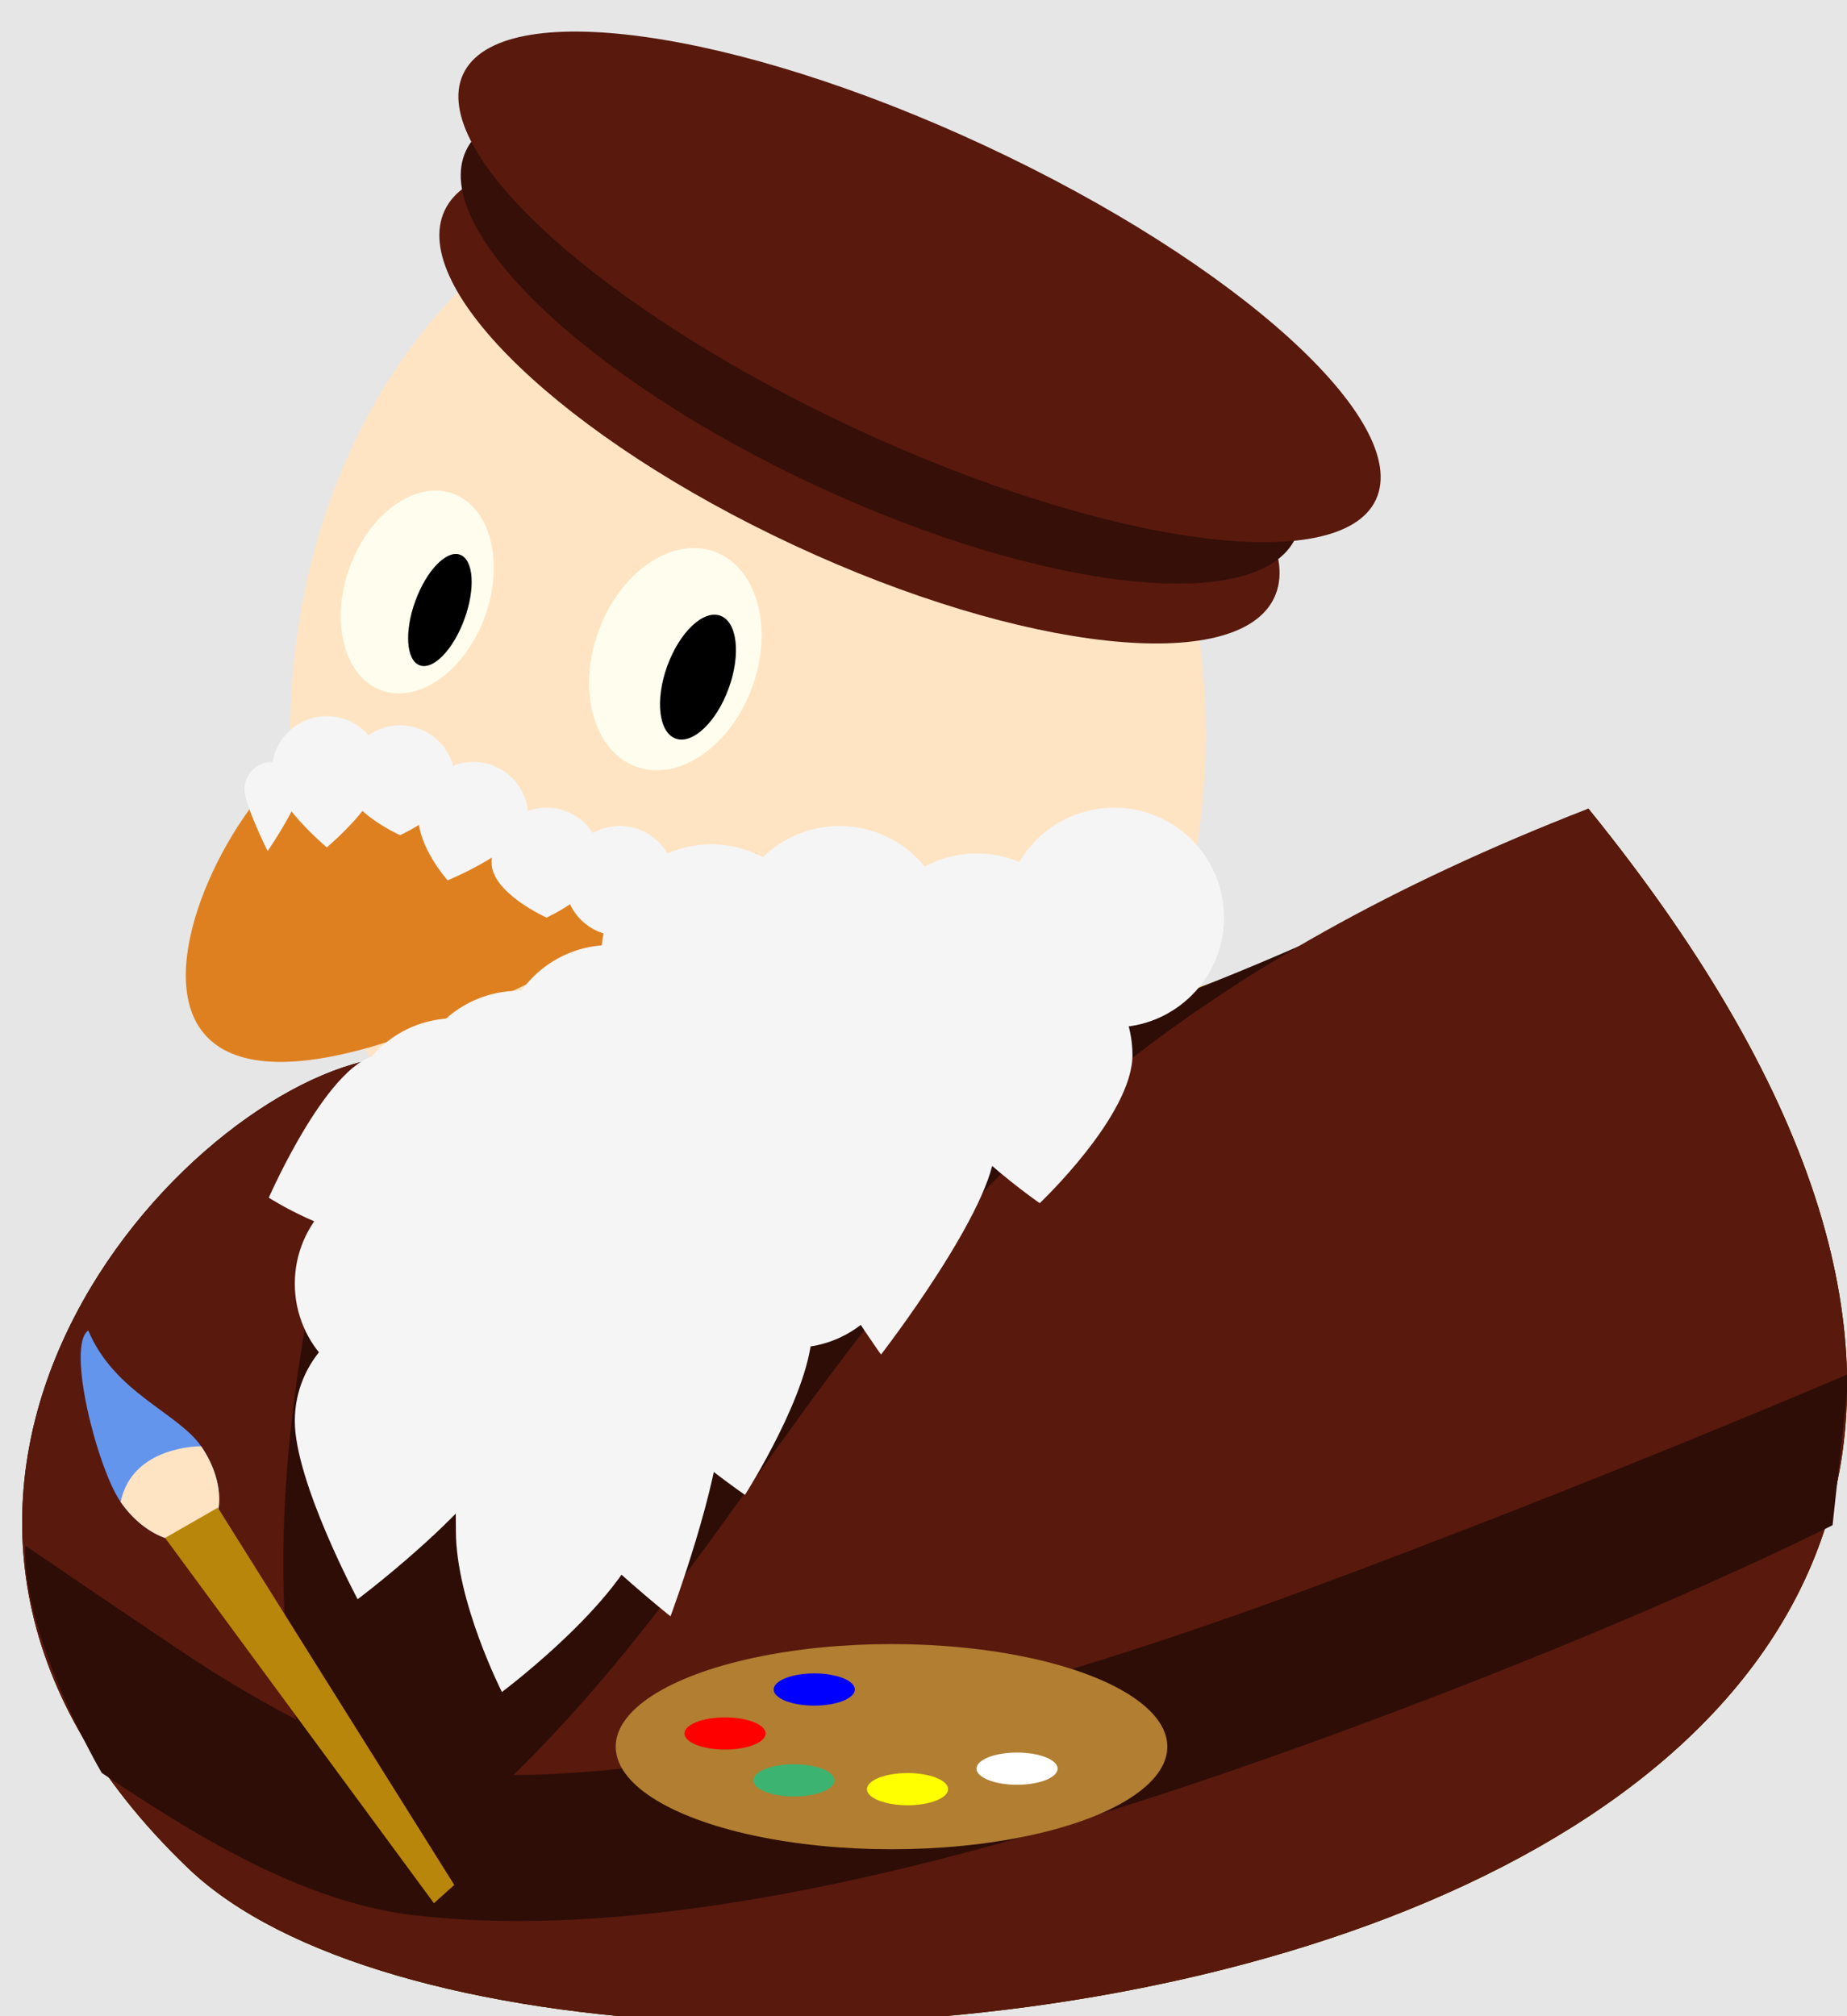 <?xml version="1.0" encoding="UTF-8" standalone="no"?>
<!-- Created with Inkscape (http://www.inkscape.org/) -->

<svg
   xmlns:dc="http://purl.org/dc/elements/1.1/"
   xmlns:cc="http://creativecommons.org/ns#"
   xmlns:rdf="http://www.w3.org/1999/02/22-rdf-syntax-ns#"
   xmlns:svg="http://www.w3.org/2000/svg"
   xmlns="http://www.w3.org/2000/svg"
   xmlns:sodipodi="http://sodipodi.sourceforge.net/DTD/sodipodi-0.dtd"
   xmlns:inkscape="http://www.inkscape.org/namespaces/inkscape"
   version="1.1"
   id="svg2"
   xml:space="preserve"
   width="76.233"
   height="83.217"
   viewBox="0 0 76.233 83.217"
   sodipodi:docname="Leonardo.svg"
   inkscape:version="0.92.2 5c3e80d, 2017-08-06"><rect x="0" y="0" width="76.233" height="83.217" fill="#333333" stroke="none"/><defs
     id="defs6" /><sodipodi:namedview
     pagecolor="#ffffff"
     bordercolor="#666666"
     borderopacity="1"
     objecttolerance="10"
     gridtolerance="10"
     guidetolerance="10"
     inkscape:pageopacity="0"
     inkscape:pageshadow="2"
     inkscape:window-width="640"
     inkscape:window-height="480"
     id="namedview4"
     showgrid="false"
     inkscape:zoom="3.0153534"
     inkscape:cx="38.626725"
     inkscape:cy="21.477966"
     inkscape:current-layer="g10" /><g
     id="g10"
     inkscape:groupmode="layer"
     inkscape:label="Leonardo"
     transform="matrix(1.333,0,0,-1.333,0,83.217)"><rect
       style="opacity:1;fill:#e6e6e6;fill-opacity:1;fill-rule:evenodd;stroke:none;stroke-width:4.5;stroke-linecap:round;stroke-miterlimit:4;stroke-dasharray:7.5, 3.75;stroke-dashoffset:0;stroke-opacity:1"
       id="rect31"
       width="87.801"
       height="77.603"
       x="-16.167"
       y="-73.872"
       transform="scale(1,-1)" /><path
       inkscape:connector-curvature="0"
       id="path30"
       style="fill:#edd425;fill-opacity:1;fill-rule:nonzero;stroke:none"
       d="M 12.189,29.622 C 5.216,28.403 -5.896,15.789 5.839,4.564 17.603,-6.662 78.804,0.85 49.181,37.389 24.236,23.981 32.797,36.255 12.189,29.622 Z" /><path
       inkscape:connector-curvature="0"
       id="path34"
       style="fill:#ffe4c4;fill-opacity:1;fill-rule:nonzero;stroke:none"
       d="m 37.332,39.685 c 0,9.785 -6.346,17.717 -14.173,17.717 -7.828,0 -14.173,-7.932 -14.173,-17.717 0,-9.785 6.346,-17.717 14.173,-17.717 7.828,0 14.173,7.932 14.173,17.717 z" /><path
       inkscape:connector-curvature="0"
       id="path38"
       style="fill:#df8020;fill-opacity:1;fill-rule:nonzero;stroke:none"
       d="m 9.156,38.891 c 6.718,1.644 3.827,-4.791 14.287,-2.892 C -4.5e-4,21.26 5.272,35.972 9.156,38.891 Z" /><path
       inkscape:connector-curvature="0"
       id="path42"
       style="fill:#fffeee;fill-opacity:1;fill-rule:nonzero;stroke:none"
       d="m 23.289,41.151 c 0.669,1.839 0.147,3.717 -1.167,4.195 -1.314,0.478 -2.921,-0.625 -3.59,-2.464 -0.669,-1.839 -0.147,-3.717 1.167,-4.195 1.314,-0.478 2.921,0.625 3.59,2.464 z" /><path
       inkscape:connector-curvature="0"
       id="path46"
       style="fill:#000000;fill-opacity:1;fill-rule:nonzero;stroke:none"
       d="m 22.563,41.114 c 0.382,1.05 0.266,2.057 -0.259,2.248 -0.525,0.191 -1.261,-0.505 -1.643,-1.556 -0.382,-1.05 -0.266,-2.057 0.259,-2.248 0.525,-0.191 1.261,0.505 1.643,1.556 z" /><path
       inkscape:connector-curvature="0"
       id="path50"
       style="fill:#fffeee;fill-opacity:1;fill-rule:nonzero;stroke:none"
       d="m 15.012,43.334 c 0.612,1.682 0.171,3.386 -0.985,3.807 -1.156,0.421 -2.59,-0.601 -3.202,-2.283 -0.612,-1.682 -0.171,-3.386 0.985,-3.807 1.156,-0.421 2.59,0.601 3.202,2.283 z" /><path
       inkscape:connector-curvature="0"
       id="path54"
       style="fill:#000000;fill-opacity:1;fill-rule:nonzero;stroke:none"
       d="m 14.382,43.261 c 0.344,0.946 0.282,1.837 -0.138,1.99 -0.421,0.153 -1.041,-0.49 -1.385,-1.436 -0.344,-0.946 -0.282,-1.837 0.138,-1.99 0.421,-0.153 1.041,0.49 1.385,1.436 z" /><path
       inkscape:connector-curvature="0"
       id="path58"
       style="fill:#2e0d07;fill-opacity:1;fill-rule:nonzero;stroke:none"
       d="M 11.537,29.622 C 5.216,28.403 -5.896,15.789 5.839,4.564 17.603,-6.662 78.804,0.85 49.181,37.389 24.236,24.831 32.797,33.421 14.371,25.512 Z" /><path
       inkscape:connector-curvature="0"
       id="path62"
       style="fill:#59190d;fill-opacity:1;fill-rule:nonzero;stroke:none"
       d="M 11.537,29.622 C 5.216,28.403 -5.896,15.789 5.839,4.564 17.603,-6.662 78.804,0.85 49.181,37.389 24.4,27.76 25.869,13.976 11.203,3.535 5.542,12.879 11.537,29.622 11.537,29.622 Z"
       sodipodi:nodetypes="ccccc" /><path
       inkscape:connector-curvature="0"
       id="path66"
       style="fill:#f5f5f5;fill-opacity:1;fill-rule:nonzero;stroke:none"
       d="m 37.899,34.016 c 0,1.879 -1.523,3.401 -3.401,3.401 -1.879,0 -3.401,-1.523 -3.401,-3.401 0,-1.879 1.523,-3.401 3.401,-3.401 1.879,0 3.401,1.523 3.401,3.401 z m -2.835,-4.252 c 0,1.879 -1.523,3.401 -3.401,3.401 -1.879,0 -3.401,-1.523 -3.401,-3.401 0,-1.879 3.931,-4.593 3.931,-4.593 0,0 2.872,2.714 2.872,4.593 z m -20.409,-2.834 c 0,1.566 -1.269,2.835 -2.835,2.835 -1.566,0 -3.497,-4.424 -3.497,-4.424 0,0 1.931,-1.246 3.497,-1.246 1.566,0 2.835,1.269 2.835,2.835 z m 1.275,-4.252 c 0,1.879 -1.523,3.401 -3.401,3.401 -1.879,0 -3.401,-1.523 -3.401,-3.401 0,-1.879 1.523,-3.401 3.401,-3.401 1.879,0 3.401,1.523 3.401,3.401 z m 0,-4.252 c 0,1.879 -1.523,3.401 -3.401,3.401 -1.879,0 -3.401,-1.523 -3.401,-3.401 0,-1.879 1.945,-5.52 1.945,-5.52 0,0 4.858,3.641 4.858,5.52 z m 4.11,-2.835 c 0,2.192 -1.777,3.969 -3.969,3.969 -2.192,0 -1.955,-2.343 -1.955,-4.535 0,-2.192 1.425,-4.991 1.425,-4.991 0,0 4.498,3.365 4.498,5.557 z m 2.268,2.835 c 0,1.879 -1.523,3.401 -3.401,3.401 -1.879,0 -3.401,-1.523 -3.401,-3.401 0,-1.879 5.255,-6.049 5.255,-6.049 0,0 1.548,4.171 1.548,6.049 z m 2.835,2.835 c 0,1.879 -1.523,3.401 -3.401,3.401 -1.879,0 -3.401,-1.523 -3.401,-3.401 0,-1.879 4.725,-5.123 4.725,-5.123 0,0 2.078,3.244 2.078,5.123 z m 2.834,2.834 c 0,1.879 -1.523,3.401 -3.401,3.401 -1.879,0 -3.401,-1.523 -3.401,-3.401 0,-1.879 1.523,-3.401 3.401,-3.401 1.879,0 3.401,1.523 3.401,3.401 z m 2.835,2.835 c 0,1.879 -1.523,3.401 -3.401,3.401 -1.879,0 -3.401,-1.523 -3.401,-3.401 0,-1.879 3.269,-6.447 3.269,-6.447 0,0 3.534,4.568 3.534,6.447 z m 2.834,5.669 c 0,1.879 -1.523,3.401 -3.401,3.401 -1.879,0 -3.401,-1.523 -3.401,-3.401 0,-1.879 1.523,-3.401 3.401,-3.401 1.879,0 3.401,1.523 3.401,3.401 z m -4.252,-1.417 c 0,1.879 -1.523,3.401 -3.401,3.401 -1.879,0 -3.401,-1.523 -3.401,-3.401 0,-1.879 1.523,-3.401 3.401,-3.401 1.879,0 3.401,1.523 3.401,3.401 z m -4.252,0 c 0,1.879 -1.523,3.401 -3.401,3.401 -1.879,0 -3.401,-1.523 -3.401,-3.401 0,-1.879 1.523,-3.401 3.401,-3.401 1.879,0 3.401,1.523 3.401,3.401 z m -2.835,-1.417 c 0,1.879 -1.523,3.401 -3.401,3.401 -1.879,0 -3.401,-1.523 -3.401,-3.401 0,-1.879 1.523,-3.401 3.401,-3.401 1.879,0 3.401,1.523 3.401,3.401 z M 19.474,28.347 c 0,1.879 -1.523,3.401 -3.401,3.401 -1.879,0 -3.401,-1.523 -3.401,-3.401 0,-1.879 1.523,-3.401 3.401,-3.401 1.879,0 3.401,1.523 3.401,3.401 z m -1.984,-0.85 c 0,1.879 -1.523,3.401 -3.401,3.401 -1.879,0 -3.401,-1.523 -3.401,-3.401 0,-1.879 1.523,-3.401 3.401,-3.401 1.879,0 3.401,1.523 3.401,3.401 z M 11.82,38.551 c 0,0.939 -0.761,1.701 -1.701,1.701 -0.939,0 -1.701,-0.761 -1.701,-1.701 0,-0.939 1.701,-2.363 1.701,-2.363 0,0 1.701,1.423 1.701,2.363 z m 2.268,-0.284 c 0,0.939 -0.761,1.701 -1.701,1.701 -0.939,0 -1.701,-0.761 -1.701,-1.701 0,-0.939 1.701,-1.701 1.701,-1.701 0,0 1.701,0.761 1.701,1.701 z m 2.268,-1.134 c 0,0.939 -0.761,1.701 -1.701,1.701 -0.939,0 -1.701,-0.761 -1.701,-1.701 -0.003,-0.947 0.906,-1.966 0.906,-1.966 0,0 2.495,1.026 2.495,1.966 z m 2.267,-1.417 c 0,0.939 -0.761,1.701 -1.701,1.701 -0.939,0 -1.701,-0.761 -1.701,-1.701 0,-0.939 1.701,-1.701 1.701,-1.701 0,0 1.701,0.761 1.701,1.701 z m 2.268,-0.567 c 0,0.939 -0.761,1.701 -1.701,1.701 -0.939,0 -1.701,-0.761 -1.701,-1.701 0,-0.939 0.761,-1.701 1.701,-1.701 0.939,0 1.701,0.761 1.701,1.701 z m 4.536,-2.268 c 0,1.879 -1.523,3.401 -3.401,3.401 -1.879,0 -3.401,-1.523 -3.401,-3.401 0,-1.879 1.523,-3.401 3.401,-3.401 1.879,0 3.401,1.523 3.401,3.401 z M 9.269,37.984 c 0,0.47 -0.381,0.85 -0.85,0.85 -0.47,0 -0.85,-0.381 -0.85,-0.85 0,-0.47 0.718,-1.91 0.718,-1.91 0,0 0.983,1.44 0.983,1.91 z m 20.126,-4.536 c 0,1.879 -1.523,3.401 -3.401,3.401 -1.879,0 -3.401,-1.523 -3.401,-3.401 0,-1.879 1.523,-3.401 3.401,-3.401 1.879,0 3.401,1.523 3.401,3.401 z"
       sodipodi:nodetypes="cccccccccccccccccccccccccccccccccccccccccccccccccccccccccccccccccccccccccccccccccccccccccccccccccccccccccccccccccccccccc" /><path
       inkscape:connector-curvature="0"
       id="path70"
       style="fill:#f5f5f5;fill-opacity:1;fill-rule:nonzero;stroke:none"
       d="M 34.498,34.016 11.82,26.929 16.072,15.59 Z" /><path
       inkscape:connector-curvature="0"
       id="path74"
       style="fill:#59190d;fill-opacity:1;fill-rule:nonzero;stroke:none"
       d="m 39.457,43.926 c 1.125,2.412 -3.714,7.049 -10.809,10.357 -7.094,3.308 -13.757,4.035 -14.882,1.623 -1.125,-2.412 3.714,-7.049 10.809,-10.357 7.094,-3.308 13.757,-4.035 14.882,-1.623 z" /><path
       style="color:#000000;font-style:normal;font-variant:normal;font-weight:normal;font-stretch:normal;font-size:medium;line-height:normal;font-family:sans-serif;font-variant-ligatures:normal;font-variant-position:normal;font-variant-caps:normal;font-variant-numeric:normal;font-variant-alternates:normal;font-feature-settings:normal;text-indent:0;text-align:start;text-decoration:none;text-decoration-line:none;text-decoration-style:solid;text-decoration-color:#000000;letter-spacing:normal;word-spacing:normal;text-transform:none;writing-mode:lr-tb;direction:ltr;text-orientation:mixed;dominant-baseline:auto;baseline-shift:baseline;text-anchor:start;white-space:normal;shape-padding:0;clip-rule:nonzero;display:inline;overflow:visible;visibility:visible;opacity:1;isolation:auto;mix-blend-mode:normal;color-interpolation:sRGB;color-interpolation-filters:linearRGB;solid-color:#000000;solid-opacity:1;vector-effect:none;fill:#2e0d07;fill-opacity:1;fill-rule:evenodd;stroke:none;stroke-width:4.5;stroke-linecap:butt;stroke-linejoin:miter;stroke-miterlimit:4;stroke-dasharray:none;stroke-dashoffset:0;stroke-opacity:1;color-rendering:auto;image-rendering:auto;shape-rendering:auto;text-rendering:auto;enable-background:accumulate"
       d="M 19.621,3.121 C 17.219,2.894 14.914,2.872 12.775,3.127 9.356,3.534 5.982,5.627 3.15,7.529 c 0,0 -2.464,4.19 -2.364,7.036 0,0 2.265,-1.549 4.874,-3.301 C 8.269,9.511 11.614,7.797 13.307,7.596 c 6.828,-0.813 17.942,2.202 27.064,5.578 9.122,3.376 16.879,6.714 16.879,6.714 l -0.508,-4.689 c 0,0 -5.437,-2.776 -14.811,-6.245 C 34.901,6.351 26.828,3.803 19.621,3.121 Z"
       id="path1039"
       inkscape:connector-curvature="0"
       sodipodi:nodetypes="ssccsssccss" /><path
       d="m 40.119,45.78 c 1.125,2.412 -3.714,7.049 -10.809,10.357 -7.094,3.308 -13.757,4.035 -14.882,1.623 -1.125,-2.412 3.714,-7.049 10.809,-10.357 7.094,-3.308 13.757,-4.035 14.882,-1.623 z"
       style="fill:#350f08;fill-opacity:1;fill-rule:nonzero;stroke:none"
       id="path1043"
       inkscape:connector-curvature="0" /><path
       inkscape:connector-curvature="0"
       id="path78"
       style="fill:#59190d;fill-opacity:1;fill-rule:nonzero;stroke:none"
       d="m 42.602,46.956 c 1.125,2.412 -4.29,7.317 -12.094,10.956 -7.804,3.639 -15.042,4.634 -16.167,2.222 -1.125,-2.412 4.29,-7.317 12.094,-10.956 7.804,-3.639 15.042,-4.634 16.167,-2.222 z" /><path
       style="opacity:1;fill:#6495ed;fill-opacity:1;fill-rule:evenodd;stroke:none;stroke-width:4.5;stroke-linecap:round;stroke-miterlimit:4;stroke-dasharray:7.5, 3.75;stroke-dashoffset:0;stroke-opacity:1"
       d="m 3.735,15.919 c 0.722,-1.043 1.866,-1.502 2.554,-1.026 0.688,0.476 0.66,1.708 -0.062,2.751 -0.722,1.043 -2.682,1.651 -3.494,3.585 -0.688,-0.476 0.28,-4.268 1.003,-5.311 z"
       id="path1047"
       inkscape:connector-curvature="0"
       sodipodi:nodetypes="ssscs" /><path
       sodipodi:nodetypes="cscc"
       inkscape:connector-curvature="0"
       id="path1050"
       d="m 3.735,15.919 c 0.722,-1.043 1.866,-1.502 2.554,-1.026 0.688,0.476 0.66,1.708 -0.062,2.751 0,0 -2.133,0.028 -2.491,-1.725 z"
       style="opacity:1;fill:#ffe4c4;fill-opacity:1;fill-rule:evenodd;stroke:none;stroke-width:4.5;stroke-linecap:round;stroke-miterlimit:4;stroke-dasharray:7.5, 3.75;stroke-dashoffset:0;stroke-opacity:1" /><path
       style="fill:#b8860b;fill-opacity:1;fill-rule:evenodd;stroke:none;stroke-width:0.75px;stroke-linecap:butt;stroke-linejoin:miter;stroke-opacity:1"
       d="M 6.744,15.742 14.066,4.059 13.436,3.493 5.112,14.805 Z"
       id="path1045"
       inkscape:connector-curvature="0" /><ellipse
       style="opacity:1;fill:#b17e32;fill-opacity:1;fill-rule:evenodd;stroke:none;stroke-width:4.5;stroke-linecap:round;stroke-miterlimit:4;stroke-dasharray:7.5, 3.75;stroke-dashoffset:0;stroke-opacity:1"
       id="path1052"
       cx="27.604"
       cy="-8.341"
       transform="scale(1,-1)"
       rx="8.54"
       ry="3.177" /><ellipse
       style="opacity:1;fill:#ff0000;fill-opacity:1;fill-rule:evenodd;stroke:none;stroke-width:4.5;stroke-linecap:round;stroke-miterlimit:4;stroke-dasharray:7.5, 3.75;stroke-dashoffset:0;stroke-opacity:1"
       id="path1054"
       cx="22.449"
       cy="-8.749"
       transform="scale(1,-1)"
       rx="1.256"
       ry="0.499" /><ellipse
       ry="0.499"
       rx="1.256"
       transform="scale(1,-1)"
       cy="-7.297"
       cx="24.584"
       id="ellipse1056"
       style="opacity:1;fill:#3cb371;fill-opacity:1;fill-rule:evenodd;stroke:none;stroke-width:4.5;stroke-linecap:round;stroke-miterlimit:4;stroke-dasharray:7.5, 3.75;stroke-dashoffset:0;stroke-opacity:1" /><ellipse
       style="opacity:1;fill:#ffff00;fill-opacity:1;fill-rule:evenodd;stroke:none;stroke-width:4.5;stroke-linecap:round;stroke-miterlimit:4;stroke-dasharray:7.5, 3.75;stroke-dashoffset:0;stroke-opacity:1"
       id="ellipse1058"
       cx="28.1"
       cy="-7.025"
       transform="scale(1,-1)"
       rx="1.256"
       ry="0.499" /><ellipse
       ry="0.499"
       rx="1.256"
       transform="scale(1,-1)"
       cy="-7.66"
       cx="31.491"
       id="ellipse1060"
       style="opacity:1;fill:#ffffff;fill-opacity:1;fill-rule:evenodd;stroke:none;stroke-width:4.5;stroke-linecap:round;stroke-miterlimit:4;stroke-dasharray:7.5, 3.75;stroke-dashoffset:0;stroke-opacity:1" /><ellipse
       style="opacity:1;fill:#0000ff;fill-opacity:1;fill-rule:evenodd;stroke:none;stroke-width:4.5;stroke-linecap:round;stroke-miterlimit:4;stroke-dasharray:7.5, 3.75;stroke-dashoffset:0;stroke-opacity:1"
       id="ellipse1062"
       cx="25.212"
       cy="-10.111"
       transform="scale(1,-1)"
       rx="1.256"
       ry="0.499" /></g></svg>